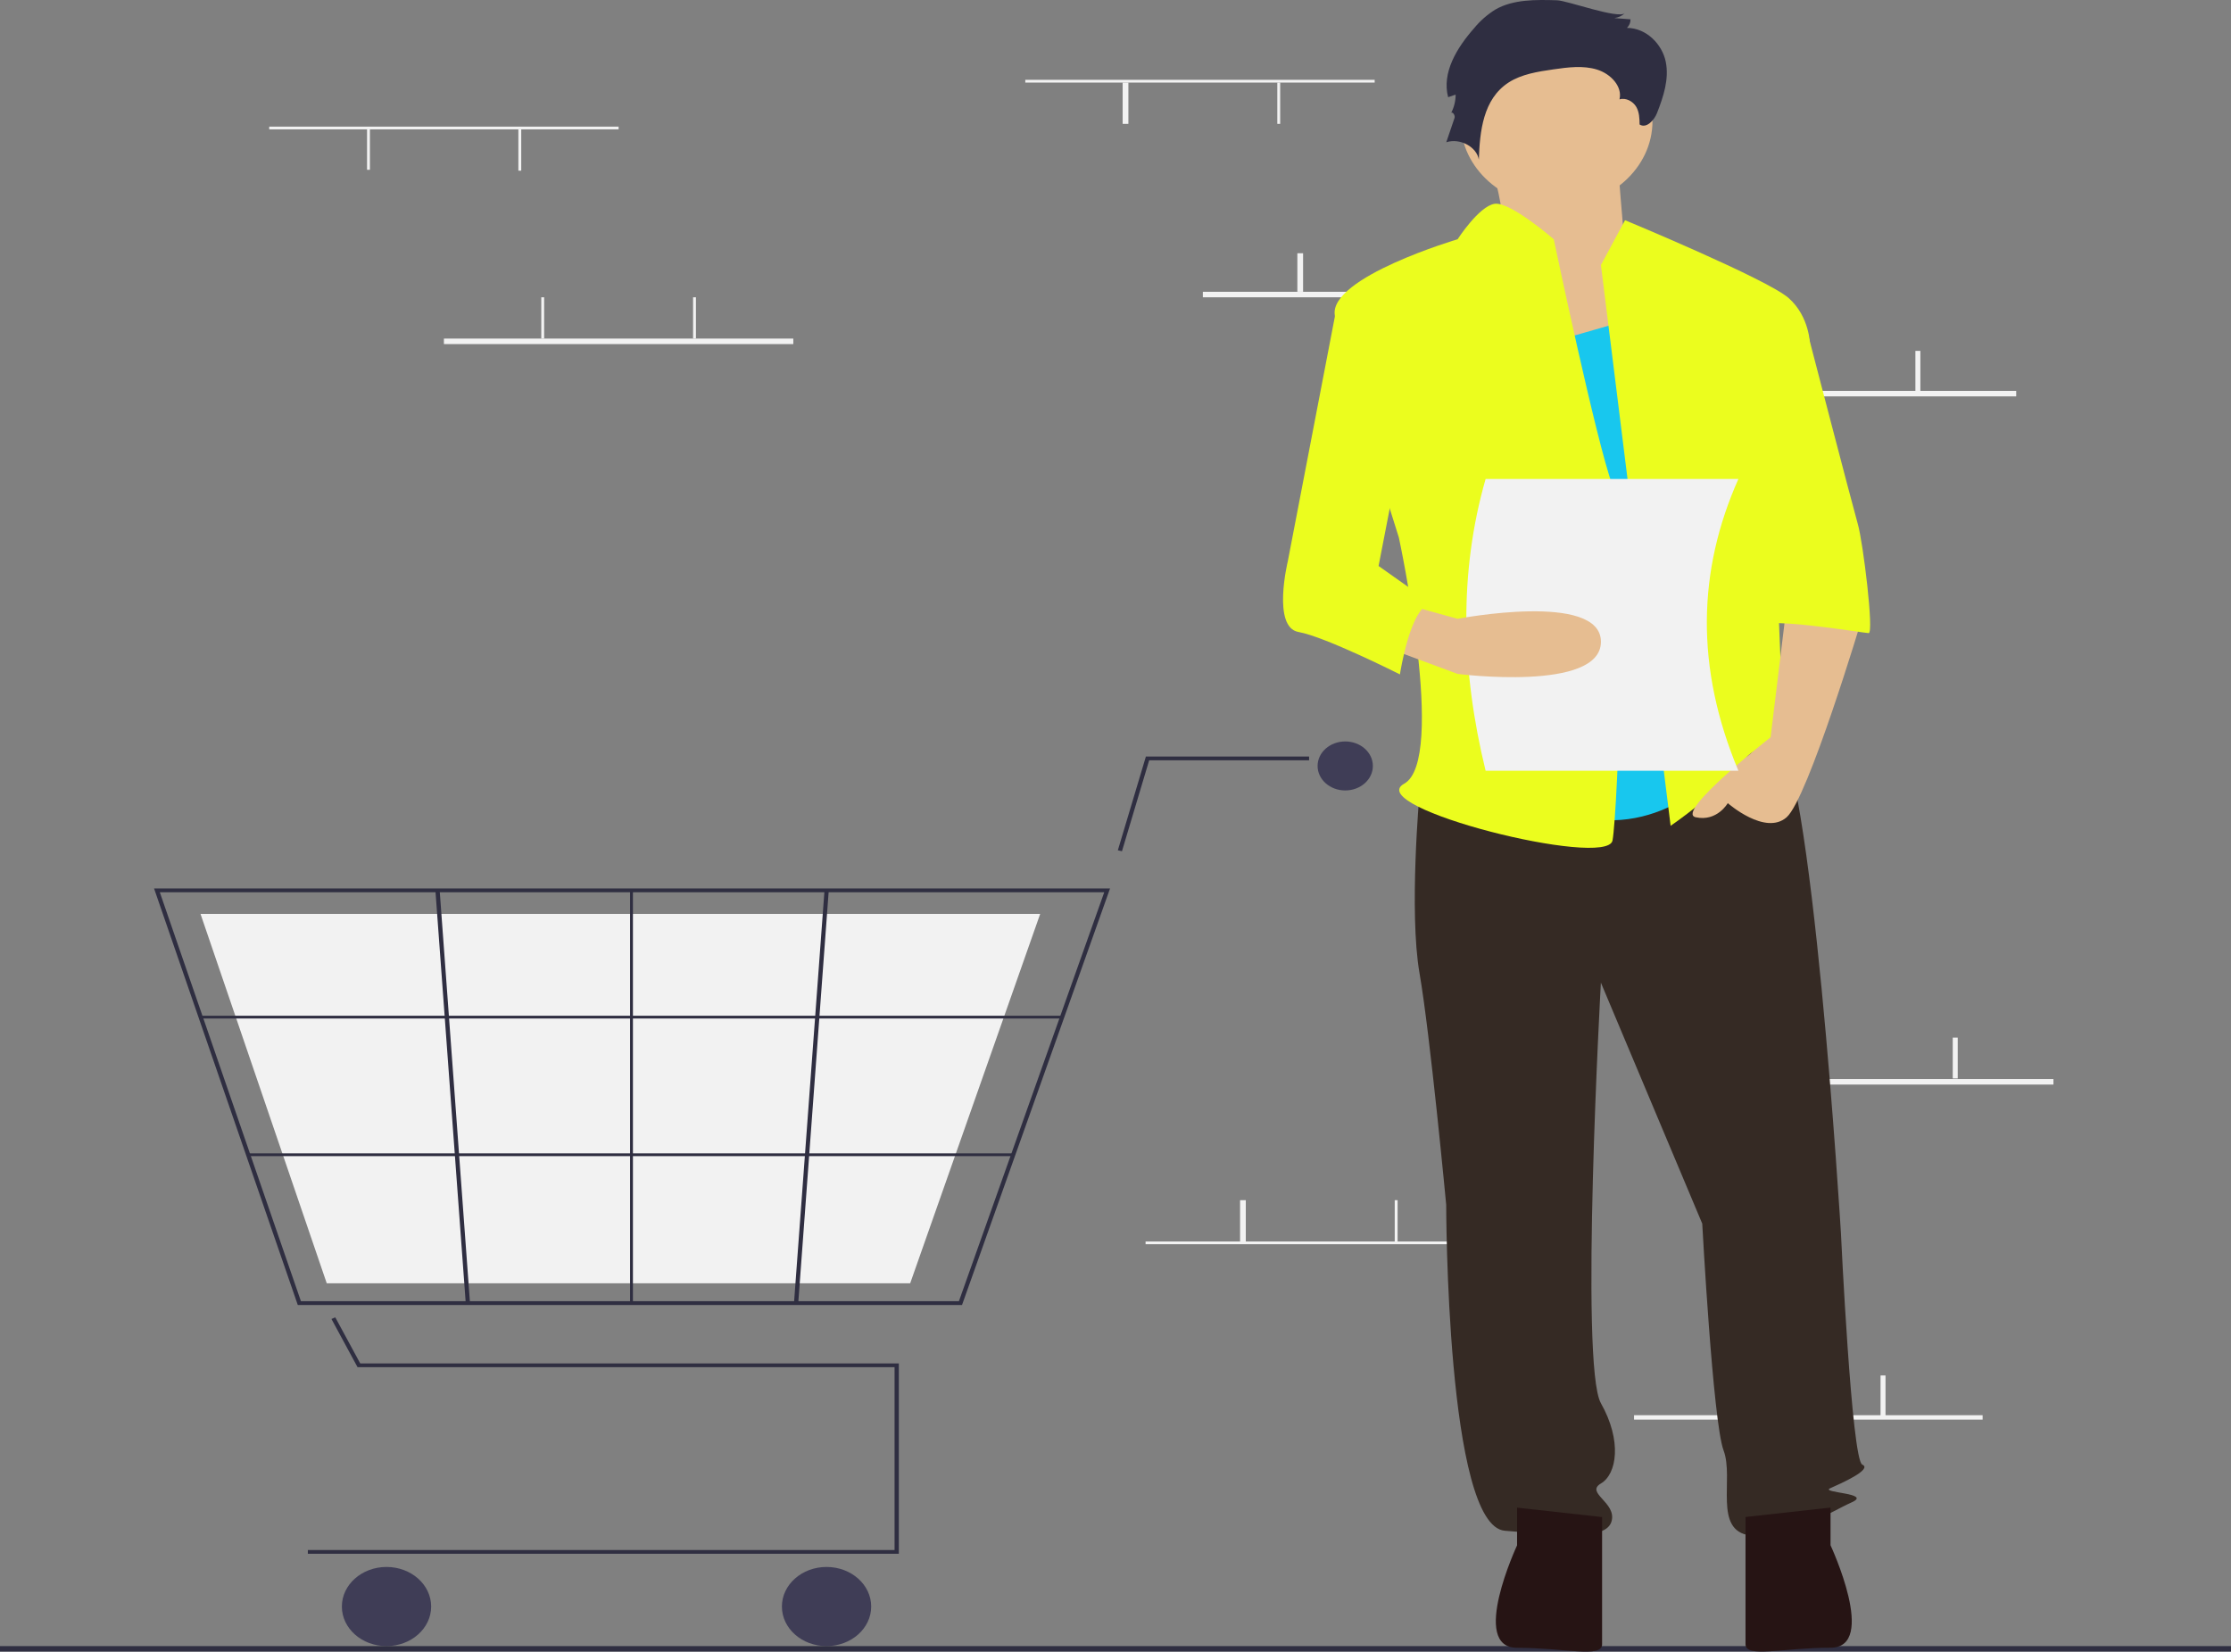 <svg width="793" height="587" viewBox="0 0 793 587" fill="none" xmlns="http://www.w3.org/2000/svg">
<rect x="0" y="0" width="793" height="587" fill="#808080" stroke="none"/>
<g id="kartman">
<path id="Vector" d="M488.626 28.372H364.434V29.35H488.626V28.372Z" fill="#F2F2F2"/>
<path id="Vector_2" d="M455.033 29.35H454.015V44.025H455.033V29.35Z" fill="#F2F2F2"/>
<path id="Vector_3" d="M401.081 29.35H399.045V44.025H401.081V29.35Z" fill="#F2F2F2"/>
<path id="Vector_4" d="M551.741 103.703H427.548V105.66H551.741V103.703Z" fill="#F2F2F2"/>
<path id="Vector_5" d="M463.177 90.007H461.141V103.703H463.177V90.007Z" fill="#F2F2F2"/>
<path id="Vector_6" d="M517.13 90.007H516.112V103.703H517.13V90.007Z" fill="#F2F2F2"/>
<path id="Vector_7" d="M716.652 138.923H592.46V140.88H716.652V138.923Z" fill="#F2F2F2"/>
<path id="Vector_8" d="M628.089 125.227H627.071V139.902H628.089V125.227Z" fill="#F2F2F2"/>
<path id="Vector_9" d="M682.589 124.709H680.819V139.228H682.589V124.709Z" fill="#F2F2F2"/>
<path id="Vector_10" d="M704.715 502.978H580.809V504.547H704.715V502.978Z" fill="#F2F2F2"/>
<path id="Vector_11" d="M616.211 488.851H614.441V503.37H616.211V488.851Z" fill="#F2F2F2"/>
<path id="Vector_12" d="M670.199 488.851H668.429V503.37H670.199V488.851Z" fill="#F2F2F2"/>
<path id="Vector_13" d="M531.381 441.228H407.189V442.207H531.381V441.228Z" fill="#F2F2F2"/>
<path id="Vector_14" d="M442.818 426.553H440.782V441.228H442.818V426.553Z" fill="#F2F2F2"/>
<path id="Vector_15" d="M496.77 426.553H495.752V441.228H496.77V426.553Z" fill="#F2F2F2"/>
<path id="Vector_16" d="M729.886 383.507H605.693V385.463H729.886V383.507Z" fill="#F2F2F2"/>
<path id="Vector_17" d="M641.322 369.81H640.304V384.485H641.322V369.81Z" fill="#F2F2F2"/>
<path id="Vector_18" d="M695.865 368.779H694.095V383.297H695.865V368.779Z" fill="#F2F2F2"/>
<g id="cart">
<path id="Vector_19" d="M323.519 456.098H116.141L71.27 324.809H369.73L369.458 325.582L323.519 456.098Z" fill="#F2F2F2"/>
<path id="Vector_20" d="M398.795 302.541L397.334 302.197L407.306 268.877H465.313V270.217H408.469L398.795 302.541Z" fill="#2F2E41"/>
<path id="Vector_21" d="M293.793 585.043C302.556 585.043 309.66 578.745 309.66 570.977C309.66 563.208 302.556 556.91 293.793 556.91C285.029 556.91 277.925 563.208 277.925 570.977C277.925 578.745 285.029 585.043 293.793 585.043Z" fill="#3F3D56"/>
<path id="Vector_22" d="M319.483 552.221H109.428V550.882H317.971V485.907H127.087L117.814 468.78L119.176 468.201L128.038 484.566H319.483V552.221Z" fill="#2F2E41"/>
<path id="Vector_23" d="M478.158 280.934C483.583 280.934 487.98 277.036 487.98 272.226C487.98 267.417 483.583 263.518 478.158 263.518C472.733 263.518 468.335 267.417 468.335 272.226C468.335 277.036 472.733 280.934 478.158 280.934Z" fill="#3F3D56"/>
<path id="Vector_24" d="M137.385 585.043C146.148 585.043 153.252 578.745 153.252 570.977C153.252 563.208 146.148 556.91 137.385 556.91C128.621 556.91 121.517 563.208 121.517 570.977C121.517 578.745 128.621 585.043 137.385 585.043Z" fill="#3F3D56"/>
<path id="Vector_25" d="M341.949 463.802H105.846L54.759 315.766H394.561L394.252 316.637L341.949 463.802ZM106.964 462.462H340.841L392.501 317.106H56.802L106.964 462.462Z" fill="#2F2E41"/>
<path id="Vector_26" d="M293.07 316.394L282.222 463.086L283.73 463.174L294.578 316.482L293.07 316.394Z" fill="#2F2E41"/>
<path id="Vector_27" d="M224.972 316.002H223.954V462.752H224.972V316.002Z" fill="#2F2E41"/>
<path id="Vector_28" d="M377.668 361.005H71.258V361.983H377.668V361.005Z" fill="#2F2E41"/>
<path id="Vector_29" d="M360.362 409.922H88.564V410.9H360.362V409.922Z" fill="#2F2E41"/>
<path id="Vector_30" d="M156.273 316.392L154.765 316.48L165.55 463.175L167.058 463.088L156.273 316.392Z" fill="#2F2E41"/>
<path id="Vector_31" d="M793 585.043H0V587H793V585.043Z" fill="#2F2E41"/>
</g>
<path id="Vector_32" d="M526.291 48.218C526.291 48.218 539.346 80.922 531.312 85.954C523.279 90.985 558.426 132.075 558.426 132.075L600.603 122.012L577.506 87.631C577.506 87.631 574.494 53.249 574.494 48.218C574.494 43.186 526.291 48.218 526.291 48.218Z" fill="#E6BD91"/>
<path id="Vector_33" d="M504.563 282.069C504.563 282.069 500.771 324.052 504.563 345.884C508.356 367.715 514.044 428.17 514.044 428.17C514.044 428.17 514.044 542.364 534.9 544.043C555.757 545.723 570.926 547.402 572.822 540.685C574.718 533.967 563.341 530.609 569.029 527.25C574.718 523.892 576.614 512.136 569.029 498.702C561.445 485.267 569.029 349.242 569.029 349.242L605.055 434.888C605.055 434.888 608.847 505.419 612.639 515.495C616.431 525.571 608.847 544.043 622.119 545.723C635.392 547.402 650.56 537.326 658.144 533.967C665.729 530.609 646.768 530.609 650.56 528.929C654.352 527.25 665.729 522.212 661.936 520.533C658.144 518.854 654.352 438.246 654.352 438.246C654.352 438.246 643.924 266.116 630.651 259.399C617.379 252.681 608.847 264.251 608.847 264.251L504.563 282.069Z" fill="#352A24"/>
<path id="Vector_34" d="M539.239 535.83V549.226C539.239 549.226 522.244 585.64 539.239 585.64C556.235 585.64 569.454 589.413 569.454 584.39V539.179L539.239 535.83Z" fill="#261414"/>
<path id="Vector_35" d="M650.654 535.806V549.202C650.654 549.202 667.649 585.616 650.654 585.616C633.658 585.616 620.44 589.39 620.44 584.366V539.155L650.654 535.806Z" fill="#261414"/>
<path id="Vector_36" d="M553.268 73.375C572.102 73.375 587.37 59.797 587.37 43.047C587.37 26.297 572.102 12.718 553.268 12.718C534.434 12.718 519.166 26.297 519.166 43.047C519.166 59.797 534.434 73.375 553.268 73.375Z" fill="#E6BD91"/>
<path id="Vector_37" d="M531.711 98.812C531.711 98.812 542.716 124.107 560.325 119.048L577.933 113.989L608.747 275.88C608.747 275.88 584.536 302.862 549.32 285.999C514.103 269.135 531.711 98.812 531.711 98.812Z" fill="#18C7EE"/>
<path id="Vector_38" d="M569.046 94.179L577.621 78.267C577.621 78.267 628.115 99.204 635.736 105.904C643.358 112.603 643.358 122.653 643.358 122.653L630.02 164.527C630.02 164.527 633.831 256.651 633.831 260.001C633.831 263.351 647.169 281.775 637.642 275.075C628.115 268.375 626.209 261.676 618.588 271.725C610.966 281.775 593.817 293.5 593.817 293.5L569.046 94.179Z" fill="#EBFD1E"/>
<path id="Vector_39" d="M635.056 215.233L629.35 262.04C629.35 262.04 595.117 288.786 602.724 290.458C610.332 292.13 614.135 285.443 614.135 285.443C614.135 285.443 627.448 297.145 635.056 290.458C642.663 283.771 661.682 220.248 661.682 220.248L635.056 215.233Z" fill="#E6BD91"/>
<path id="Vector_40" d="M553.466 0.103C545.939 -0.138 537.884 -0.258 531.538 3.379C528.618 5.204 526.057 7.452 523.96 10.031C517.779 17.036 512.439 25.851 514.734 34.543L517.401 33.611C517.401 35.931 516.826 38.222 515.717 40.319C516.092 39.34 517.35 40.922 517.013 41.913L514.076 50.553C518.904 48.966 524.911 52.179 525.646 56.743C525.982 46.708 527.143 35.2 536.223 29.323C540.802 26.36 546.597 25.455 552.173 24.652C557.316 23.911 562.708 23.204 567.635 24.722C572.562 26.24 576.757 30.758 575.64 35.321C577.912 34.619 580.453 36.038 581.575 37.943C582.698 39.848 582.757 42.094 582.791 44.249C585.212 45.783 587.968 42.736 588.955 40.229C591.272 34.344 593.331 28.08 592.083 21.94C590.835 15.801 585.255 9.934 578.295 9.913C579.14 9.081 579.59 7.987 579.552 6.862L573.815 6.427C575.271 6.243 576.611 5.609 577.604 4.636C575.3 6.909 557.191 0.222 553.466 0.103Z" fill="#2F2E41"/>
<path id="Vector_41" d="M552.278 85.033C552.278 85.033 536.822 71.611 531.259 72.433C525.697 73.255 518.102 85.033 518.102 85.033C518.102 85.033 472.534 98.493 474.433 111.954C476.331 125.414 497.217 191.034 497.217 191.034C497.217 191.034 514.305 270.114 499.115 278.527C483.926 286.94 571.265 308.813 573.164 298.717C575.062 288.622 578.86 187.669 573.164 172.526C567.468 157.383 552.278 85.033 552.278 85.033Z" fill="#EBFD1E"/>
<path id="Vector_42" d="M617.909 115.443H641.763C641.763 115.443 658.422 179.502 660.351 186.245C662.281 192.988 666.139 225.017 664.21 225.017C662.281 225.017 623.696 218.274 623.696 223.331L617.909 115.443Z" fill="#EBFD1E"/>
<path id="Vector_43" d="M617.909 273.933H528.055C519.287 238.041 518.554 203.362 528.055 170.23H617.909C603.408 202.766 602.502 237.207 617.909 273.933Z" fill="#F2F2F2"/>
<path id="Vector_44" d="M491.68 229.721L518.098 239.513C518.098 239.513 569.046 246.04 569.046 228.089C569.046 210.138 518.098 219.93 518.098 219.93L501.114 215.233L491.68 229.721Z" fill="#E6BD91"/>
<path id="Vector_45" d="M497.599 105.66L474.825 110.686L457.745 199.482C457.745 199.482 452.052 222.938 461.541 224.613C471.03 226.288 497.599 239.692 497.599 239.692C497.599 239.692 501.395 214.561 508.986 214.561L490.008 201.158L501.395 142.519L497.599 105.66Z" fill="#EBFD1E"/>
<path id="Vector_46" d="M219.882 45.003H95.689V45.982H219.882V45.003Z" fill="#F2F2F2"/>
<path id="Vector_47" d="M185.271 45.982H184.253V60.657H185.271V45.982Z" fill="#F2F2F2"/>
<path id="Vector_48" d="M131.484 45.747H130.465V60.347H131.484V45.747Z" fill="#F2F2F2"/>
<path id="Vector_49" d="M281.978 120.335H157.786V122.292H281.978V120.335Z" fill="#F2F2F2"/>
<path id="Vector_50" d="M193.415 105.66H192.397V120.335H193.415V105.66Z" fill="#F2F2F2"/>
<path id="Vector_51" d="M247.367 105.66H246.349V120.335H247.367V105.66Z" fill="#F2F2F2"/>
</g>
</svg>
